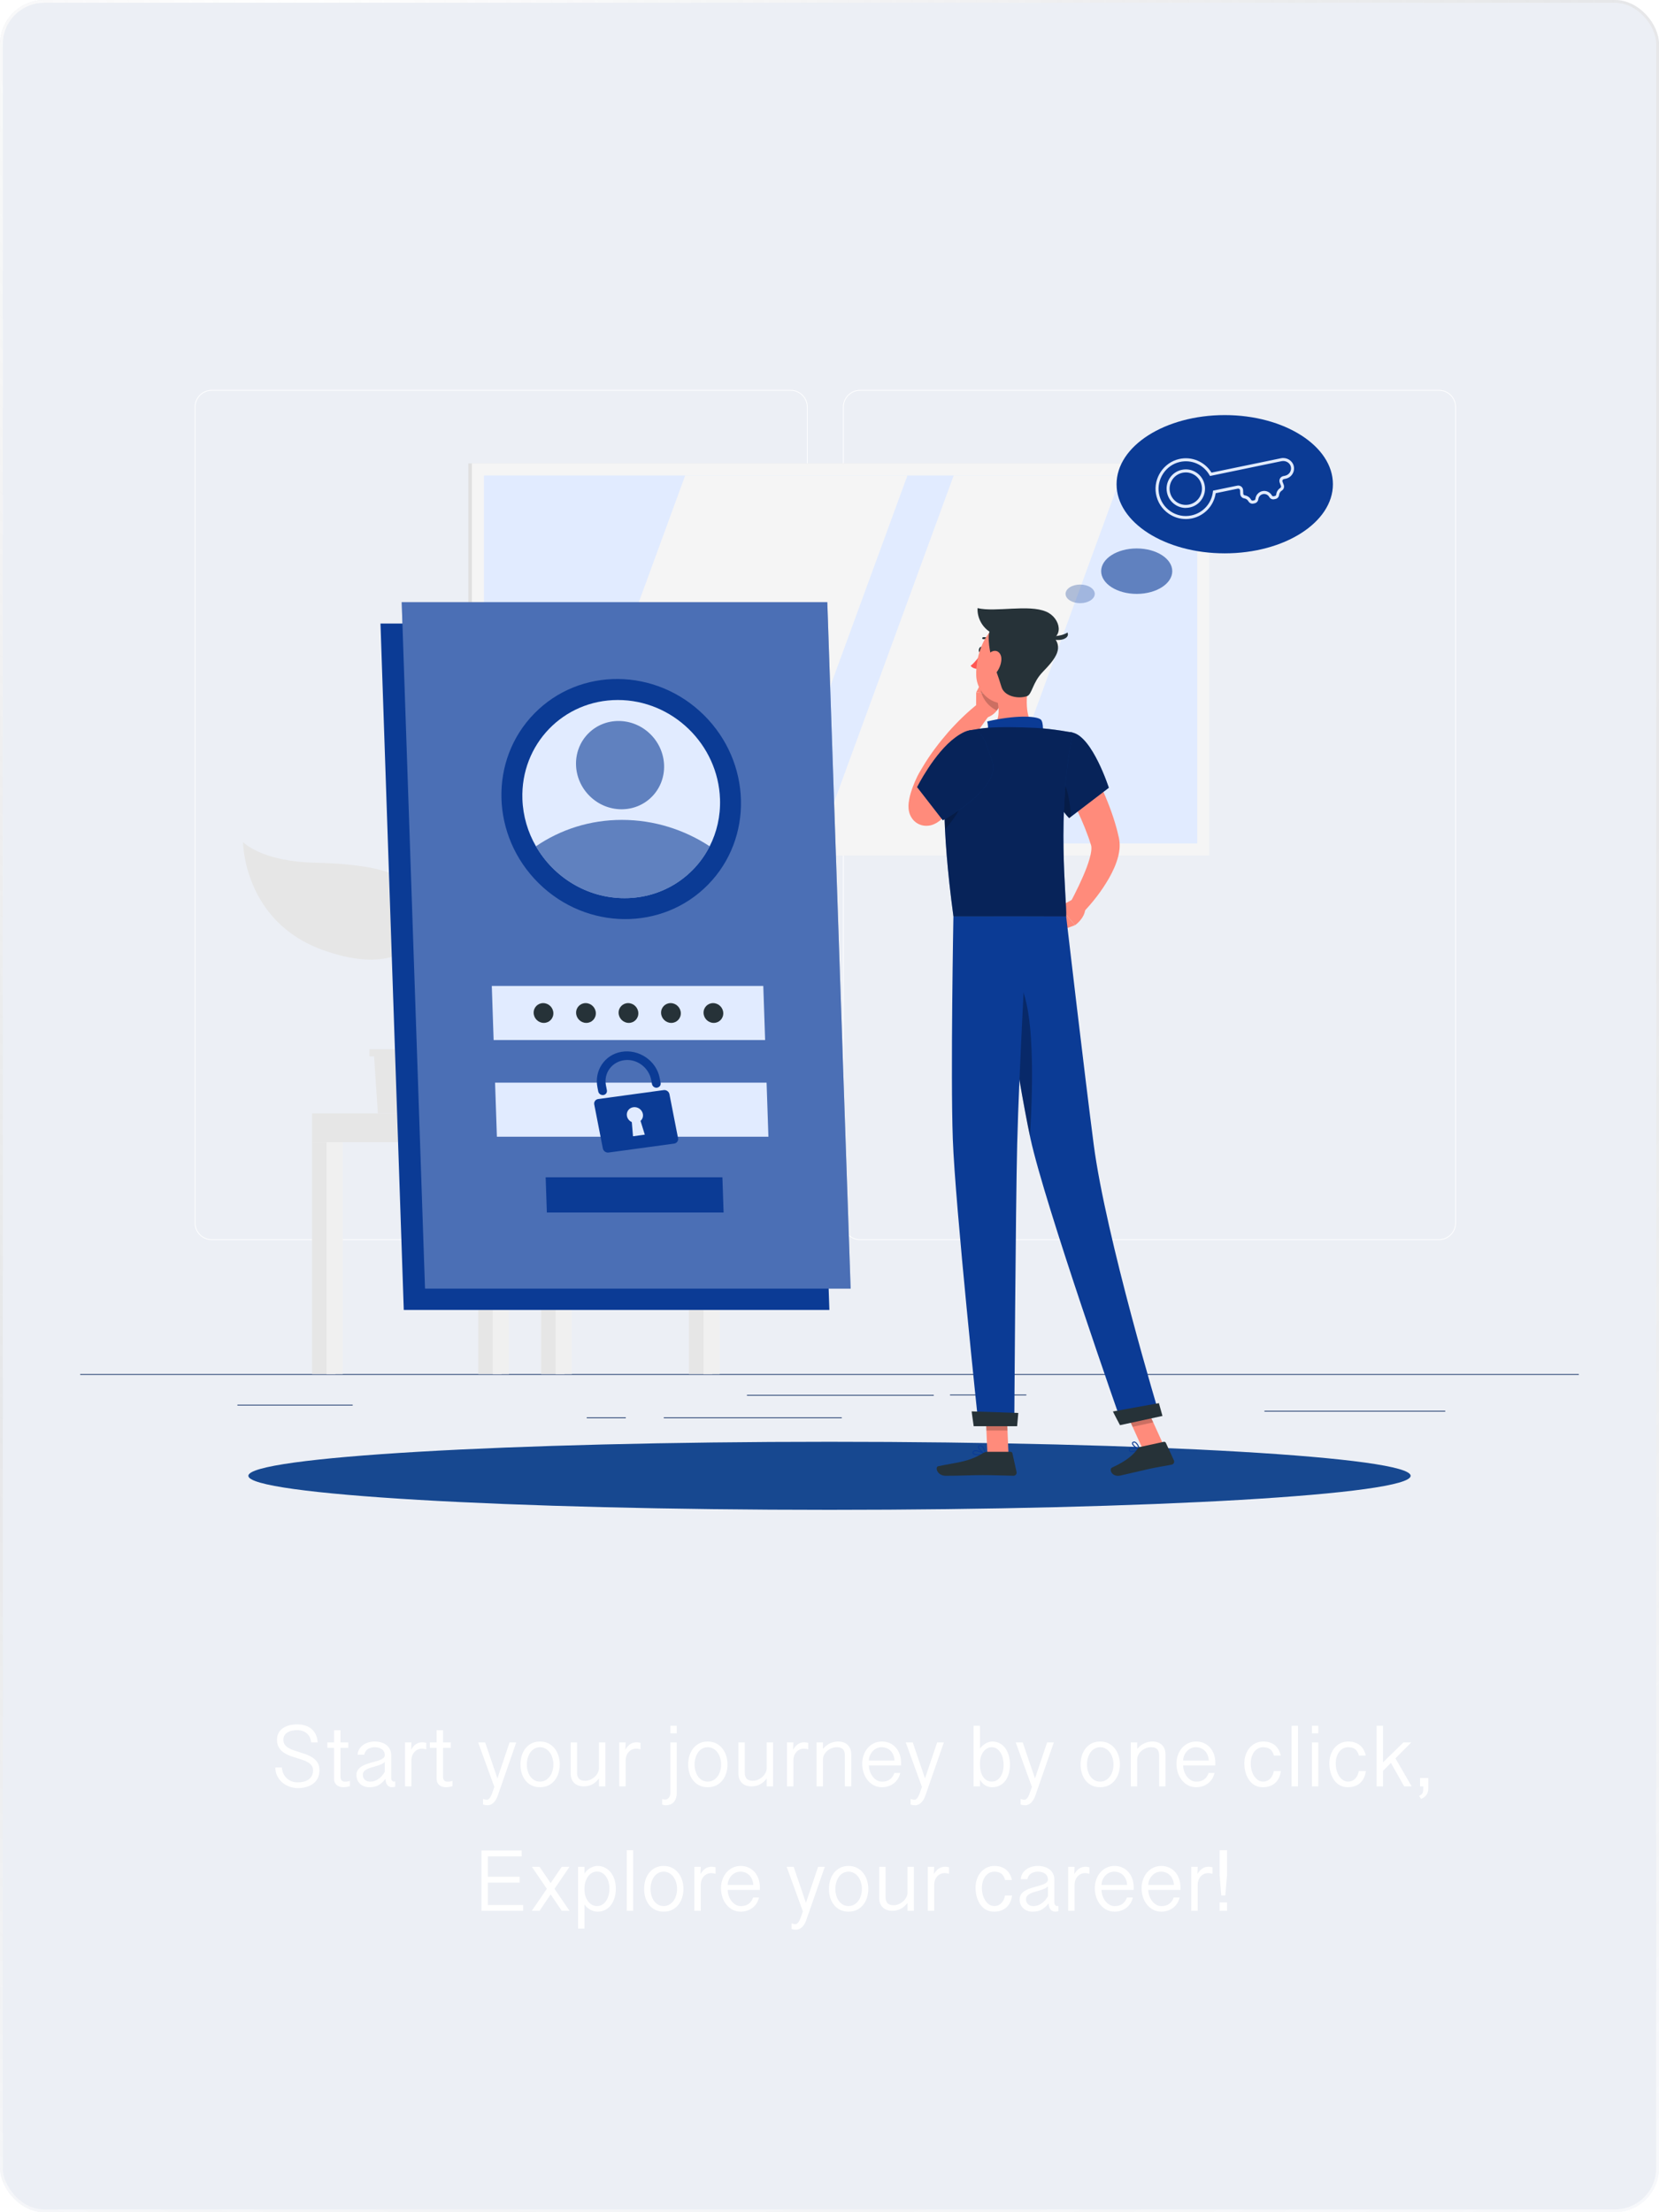 <svg width="600" height="800" viewBox="0 0 600 800" fill="none" xmlns="http://www.w3.org/2000/svg">
<g filter="url(#filter0_b_18_16)">
<rect width="600" height="800" rx="16" fill="#3F5D96" fill-opacity="0.1"/>
<rect x="0.5" y="0.5" width="599" height="799" rx="15.5" stroke="url(#paint0_radial_18_16)"/>
</g>
<g clip-path="url(#clip0_18_16)">
<path d="M571 496.914H29V497.186H571V496.914Z" fill="#0F2C61"/>
<path d="M371.187 504.316H343.588V504.588H371.187V504.316Z" fill="#0F2C61"/>
<path d="M522.697 510.196H457.299V510.468H522.697V510.196Z" fill="#0F2C61"/>
<path d="M337.712 504.447H270.146V504.719H337.712V504.447Z" fill="#0F2C61"/>
<path d="M226.331 512.577H212.195V512.849H226.331V512.577Z" fill="#0F2C61"/>
<path d="M304.434 512.577H240.066V512.849H304.434V512.577Z" fill="#0F2C61"/>
<path d="M127.547 507.99H85.867V508.262H127.547V507.99Z" fill="#0F2C61"/>
<path d="M285.918 448.437H76.598C73.183 448.437 70.408 445.655 70.408 442.231V147.206C70.408 143.783 73.183 141 76.598 141H285.918C289.333 141 292.108 143.783 292.108 147.206V442.231C292.108 445.655 289.333 448.437 285.918 448.437ZM76.598 141.272C73.335 141.272 70.679 143.935 70.679 147.206V442.231C70.679 445.503 73.335 448.166 76.598 448.166H285.918C289.181 448.166 291.837 445.503 291.837 442.231V147.206C291.837 143.935 289.181 141.272 285.918 141.272H76.598Z" fill="white"/>
<path d="M520.389 448.437H311.069C307.654 448.437 304.879 445.655 304.879 442.231V147.206C304.879 143.783 307.654 141 311.069 141H520.389C523.804 141 526.579 143.783 526.579 147.206V442.231C526.579 445.655 523.804 448.437 520.389 448.437ZM311.069 141.272C307.806 141.272 305.15 143.935 305.15 147.206V442.231C305.15 445.503 307.806 448.166 311.069 448.166H520.389C523.652 448.166 526.308 445.503 526.308 442.231V147.206C526.308 143.935 523.652 141.272 520.389 141.272H311.069Z" fill="white"/>
<path d="M241.422 402.634H169.445L165.076 352.092H237.054L241.422 402.634Z" fill="#E6E6E6"/>
<path d="M245.151 402.634H173.173L168.805 352.092H240.782L245.151 402.634Z" fill="#F0F0F0"/>
<path d="M183.016 391.786L180.609 362.95H230.939L233.346 391.786H183.016Z" fill="#E1EBFF"/>
<path d="M257.606 402.634H249.162V496.903H257.606V402.634Z" fill="#E6E6E6"/>
<path d="M260.273 402.634H254.408V496.903H260.273V402.634Z" fill="#F0F0F0"/>
<path d="M178.529 413.047H260.273V402.645H178.529V413.047Z" fill="#F0F0F0"/>
<path d="M181.411 413.047H172.967V496.914H181.411V413.047Z" fill="#E6E6E6"/>
<path d="M184.077 413.047H178.213V496.914H184.077V413.047Z" fill="#F0F0F0"/>
<path d="M121.304 413.047H112.859V496.914H121.304V413.047Z" fill="#E6E6E6"/>
<path d="M123.97 413.047H118.105V496.914H123.97V413.047Z" fill="#F0F0F0"/>
<path d="M204.165 413.047H195.721V496.914H204.165V413.047Z" fill="#E6E6E6"/>
<path d="M206.821 413.047H200.957V496.914H206.821V413.047Z" fill="#F0F0F0"/>
<path d="M178.528 402.634H112.859V413.036H178.528V402.634Z" fill="#E6E6E6"/>
<path d="M423.402 167.586H169.389V309.386H423.402V167.586Z" fill="#E0E0E0"/>
<path d="M437.353 167.586H170.668V309.386H437.353V167.586Z" fill="#F5F5F5"/>
<path d="M432.996 305.017V171.955L175.026 171.955V305.017H432.996Z" fill="#E1EBFF"/>
<path d="M279.48 305.017L328.184 171.955H247.806L199.102 305.017H279.48Z" fill="#F5F5F5"/>
<path d="M356.844 305.017L405.548 171.955H344.909L296.205 305.017H356.844Z" fill="#F5F5F5"/>
<path d="M160.144 379.396V382.026H158.464L157.087 402.634H136.664L135.288 382.026H133.607V379.396H160.144Z" fill="#E6E6E6"/>
<path d="M153.422 328.234C151.742 315.952 135.222 312.452 114.247 311.995C94.29 311.571 87.894 304.484 87.894 304.484C87.894 304.484 87.96 333.158 116.718 343.538C144.024 353.396 155.103 340.527 153.422 328.234Z" fill="#E6E6E6"/>
<path d="M143.233 356.07C143.58 351.016 151.623 341.733 170.973 345.962C184.956 349.016 190.16 341.744 190.16 341.744C190.16 341.744 188.87 362.265 167.829 368.439C147.851 374.298 142.615 364.961 143.233 356.081V356.07Z" fill="#E6E6E6"/>
<path d="M147.645 387.134C147.861 387.134 148.067 387.047 148.219 386.874C149.618 385.211 148.479 381.232 146.886 375.722C144.848 368.657 142.311 359.853 144.458 353.472C145.672 349.864 147.168 346.69 148.62 343.614C151.655 337.179 154.279 331.614 152.089 325.81C151.948 325.419 151.515 325.223 151.124 325.375C150.734 325.516 150.55 325.951 150.691 326.343C152.653 331.56 150.279 336.592 147.265 342.983C145.867 345.951 144.273 349.32 143.038 353.005C140.74 359.842 143.352 368.885 145.444 376.156C146.68 380.439 147.959 384.874 147.07 385.928C146.799 386.243 146.842 386.711 147.157 386.982C147.298 387.102 147.471 387.156 147.634 387.156L147.645 387.134Z" fill="#E6E6E6"/>
<path d="M300.001 546C416.078 546 510.178 540.491 510.178 533.696C510.178 526.9 416.078 521.392 300.001 521.392C183.924 521.392 89.824 526.9 89.824 533.696C89.824 540.491 183.924 546 300.001 546Z" fill="#174890"/>
<path d="M299.956 473.708H146.028L137.605 225.486H291.533L299.956 473.708Z" fill="#0B3B95"/>
<path d="M307.641 466.002H153.713L145.279 217.78H299.207L307.641 466.002Z" fill="#0B3B95"/>
<path opacity="0.3" d="M307.641 466.002H153.713L145.279 217.78H299.207L307.641 466.002Z" fill="#E1EBFF"/>
<path d="M256.073 319.921C272.554 303.11 271.853 275.622 254.506 258.523C237.16 241.425 209.737 241.192 193.256 258.003C176.775 274.814 177.476 302.303 194.822 319.401C212.169 336.499 239.591 336.732 256.073 319.921Z" fill="#0B3B95"/>
<path d="M260.401 288.974C260.607 295.158 259.241 300.973 256.662 306.038C251.014 317.201 239.469 324.799 225.887 324.799C212.304 324.799 200.239 317.201 193.833 306.038C190.906 300.973 189.15 295.158 188.933 288.974C188.261 269.181 203.708 253.138 223.448 253.138C243.187 253.138 259.729 269.181 260.401 288.974Z" fill="#E1EBFF"/>
<path opacity="0.6" d="M256.663 306.039C251.015 317.202 239.47 324.8 225.888 324.8C212.305 324.8 200.24 317.202 193.834 306.039C202.625 300.018 213.303 296.496 224.923 296.496C236.544 296.496 247.459 300.018 256.663 306.039Z" fill="#0B3B95"/>
<path opacity="0.6" d="M235.802 288.078C241.862 281.896 241.604 271.789 235.226 265.501C228.848 259.214 218.764 259.129 212.704 265.31C206.643 271.492 206.901 281.6 213.28 287.887C219.658 294.174 229.742 294.26 235.802 288.078Z" fill="#0B3B95"/>
<path d="M276.715 376.113H178.526L177.865 356.548H276.054L276.715 376.113Z" fill="#E1EBFF"/>
<path d="M277.908 411.079H179.708L179.047 391.515H277.246L277.908 411.079Z" fill="#E1EBFF"/>
<path d="M240.011 394.21L216.347 397.438C215.372 397.569 214.732 398.46 214.916 399.406L218.027 415.308C218.212 416.253 219.155 416.927 220.13 416.786L243.794 413.558C244.77 413.427 245.409 412.547 245.225 411.59L242.114 395.689C241.93 394.743 240.987 394.069 240.011 394.21ZM233.214 410.319L228.933 410.906L228.499 405.775C227.588 405.373 226.927 404.558 226.743 403.601C226.439 402.047 227.491 400.601 229.073 400.395C230.656 400.178 232.195 401.264 232.499 402.819C232.683 403.775 232.369 404.721 231.653 405.34L233.203 410.319H233.214Z" fill="#0B3B95"/>
<path d="M237.669 393.351C236.802 393.471 235.967 392.884 235.805 392.036L235.501 390.482C234.666 386.199 230.58 382.96 226.157 383.352C221.431 383.765 218.266 387.949 219.144 392.471L219.49 394.253C219.653 395.101 219.089 395.873 218.222 395.993C217.355 396.112 216.52 395.525 216.358 394.677L216.065 393.156C214.894 387.188 218.645 381.449 224.705 380.384C231.078 379.276 237.366 383.58 238.58 389.797L238.927 391.58C239.089 392.427 238.526 393.199 237.658 393.319L237.669 393.351Z" fill="#0B3B95"/>
<path d="M261.701 438.481H197.777L197.344 425.742H261.267L261.701 438.481Z" fill="#0B3B95"/>
<path d="M230.861 366.331C230.926 368.309 229.387 369.907 227.414 369.907C225.441 369.907 223.794 368.309 223.729 366.331C223.664 364.353 225.203 362.755 227.176 362.755C229.149 362.755 230.796 364.353 230.861 366.331Z" fill="#263238"/>
<path d="M215.49 366.331C215.555 368.309 214.016 369.907 212.043 369.907C210.07 369.907 208.422 368.309 208.357 366.331C208.292 364.353 209.832 362.755 211.805 362.755C213.777 362.755 215.425 364.353 215.49 366.331Z" fill="#263238"/>
<path d="M200.131 366.331C200.196 368.309 198.656 369.907 196.683 369.907C194.711 369.907 193.063 368.309 192.998 366.331C192.933 364.352 194.472 362.755 196.445 362.755C198.418 362.755 200.066 364.352 200.131 366.331Z" fill="#263238"/>
<path d="M246.223 366.331C246.288 368.309 244.748 369.907 242.775 369.907C240.803 369.907 239.155 368.309 239.09 366.331C239.025 364.353 240.564 362.755 242.537 362.755C244.51 362.755 246.158 364.353 246.223 366.331Z" fill="#263238"/>
<path d="M261.582 366.331C261.647 368.309 260.108 369.907 258.135 369.907C256.162 369.907 254.514 368.309 254.449 366.331C254.384 364.353 255.924 362.755 257.896 362.755C259.869 362.755 261.517 364.353 261.582 366.331Z" fill="#263238"/>
<path d="M390.958 270.703C392.4 273.018 393.603 275.247 394.839 277.562C396.075 279.855 397.191 282.203 398.286 284.583C400.443 289.344 402.373 294.257 403.814 299.507C404.009 300.148 404.15 300.833 404.313 301.507L404.551 302.518L404.671 303.018L404.812 303.844C405.126 306.05 404.844 307.854 404.476 309.441C403.695 312.604 402.448 315.137 401.104 317.55C398.362 322.321 395.164 326.387 391.468 330.234L386.904 326.767C389.159 322.484 391.381 317.995 393.018 313.68C393.809 311.539 394.481 309.354 394.676 307.561C394.774 306.681 394.709 305.92 394.59 305.637L394.156 304.311C393.982 303.768 393.82 303.224 393.603 302.67C392.042 298.279 390.058 293.877 387.89 289.54C385.755 285.214 383.392 280.812 381.072 276.692L390.969 270.703H390.958Z" fill="#FF8B7B"/>
<path d="M388.063 325.202L383.088 327.854L388.811 334.571C388.811 334.571 392.389 332.148 392.54 328.452L388.063 325.213V325.202Z" fill="#FF8B7B"/>
<path d="M376.389 331.995L382.513 336.875L388.8 334.571L383.077 327.854L376.389 331.995Z" fill="#FF8B7B"/>
<path d="M355.447 235.139C355.328 235.748 354.905 236.172 354.515 236.085C354.125 236.009 353.897 235.454 354.027 234.846C354.146 234.237 354.569 233.813 354.959 233.9C355.349 233.976 355.577 234.53 355.447 235.139Z" fill="#263238"/>
<path d="M354.959 236.183C354.959 236.183 352.878 239.389 351.035 240.769C351.902 241.987 353.799 241.9 353.799 241.9L354.959 236.193V236.183Z" fill="#FF5652"/>
<path d="M353.007 257.508L353.05 250.389L362.459 251.53C362.459 251.53 362.297 257.66 357.039 259.454L352.996 257.508H353.007Z" fill="#FF8B7B"/>
<path d="M355.717 245.247L362.341 247.16L362.46 251.519L353.051 250.377L355.717 245.247Z" fill="#FF8B7B"/>
<path opacity="0.2" d="M362.341 247.16L355.718 245.247L354.428 247.725C354.59 251.932 357.149 255.388 360.542 256.942C362.384 254.519 362.46 251.519 362.46 251.519L362.341 247.16Z" fill="black"/>
<path d="M358.331 232.237C358.417 232.237 358.504 232.204 358.58 232.139C358.732 232.009 358.732 231.77 358.602 231.628C357.247 230.161 355.599 230.422 355.534 230.433C355.339 230.465 355.209 230.65 355.241 230.846C355.274 231.041 355.469 231.172 355.653 231.139C355.707 231.139 356.997 230.944 358.081 232.117C358.157 232.194 358.244 232.237 358.342 232.237H358.331Z" fill="#263238"/>
<path d="M372.183 246.139C371.088 251.736 370.427 259.486 374.33 263.214C374.33 263.214 372.801 268.888 362.438 268.888C351.045 268.888 356.953 263.91 356.953 263.91C361.69 262.432 361.647 257.03 360.563 252.682L372.172 246.139H372.183Z" fill="#FF8B7B"/>
<path d="M376.466 266.953C377.485 265.508 377.441 260.953 376.357 260.16C374.612 258.867 367.122 258.562 357.04 260.888C358.124 265.301 355.805 267.605 355.805 267.605L376.466 266.953Z" fill="#0B3B95"/>
<path d="M410.351 524.99C409.581 525.153 408.822 525.196 408.454 524.881C408.302 524.751 408.14 524.501 408.281 524.044C408.356 523.805 408.508 523.62 408.747 523.512C409.776 523.023 412.14 523.99 412.248 524.023C412.313 524.044 412.356 524.11 412.356 524.186C412.356 524.262 412.324 524.327 412.259 524.349C411.901 524.523 411.131 524.816 410.362 524.979L410.351 524.99ZM409.115 523.773C409.039 523.794 408.963 523.816 408.898 523.838C408.757 523.903 408.671 524.012 408.627 524.142C408.53 524.468 408.649 524.566 408.692 524.609C409.104 524.957 410.622 524.642 411.695 524.207C410.969 523.946 409.787 523.62 409.115 523.773Z" fill="#0B3B95"/>
<path d="M412.205 524.381C412.205 524.381 412.151 524.381 412.118 524.381C411.251 524.131 409.408 522.816 409.387 521.947C409.387 521.795 409.441 521.501 409.853 521.36C410.124 521.262 410.384 521.284 410.655 521.425C411.674 521.947 412.314 524.066 412.346 524.153C412.368 524.218 412.346 524.284 412.303 524.338C412.281 524.36 412.248 524.382 412.216 524.392L412.205 524.381ZM410.048 521.675C410.048 521.675 409.994 521.686 409.972 521.697C409.744 521.773 409.755 521.882 409.755 521.936C409.766 522.447 410.98 523.479 411.88 523.892C411.652 523.284 411.143 522.077 410.492 521.74C410.341 521.664 410.2 521.642 410.059 521.675H410.048Z" fill="#0B3B95"/>
<path d="M354.047 526.273C353.072 526.273 352.129 526.142 351.804 525.697C351.695 525.545 351.608 525.284 351.814 524.903C351.934 524.697 352.129 524.555 352.389 524.479C353.657 524.132 356.324 525.653 356.432 525.718C356.497 525.751 356.53 525.827 356.519 525.903C356.508 525.979 356.454 526.034 356.378 526.055C355.89 526.153 354.947 526.273 354.037 526.273H354.047ZM352.833 524.795C352.703 524.795 352.584 524.805 352.487 524.838C352.324 524.882 352.205 524.968 352.129 525.088C351.999 525.316 352.053 525.425 352.096 525.49C352.454 525.979 354.384 526.001 355.793 525.795C355.088 525.436 353.722 524.795 352.833 524.795Z" fill="#0B3B95"/>
<path d="M356.357 526.066C356.357 526.066 356.303 526.066 356.281 526.055C355.36 525.642 353.538 523.99 353.679 523.12C353.712 522.914 353.853 522.664 354.351 522.61C354.72 522.577 355.056 522.675 355.349 522.925C356.313 523.718 356.519 525.783 356.53 525.87C356.53 525.936 356.509 526.001 356.454 526.033C356.422 526.055 356.389 526.066 356.346 526.066H356.357ZM354.492 522.968C354.492 522.968 354.417 522.968 354.384 522.968C354.059 523.001 354.037 523.131 354.037 523.175C353.95 523.696 355.197 524.99 356.129 525.555C356.032 524.957 355.761 523.718 355.121 523.196C354.926 523.033 354.72 522.957 354.492 522.957V522.968Z" fill="#0B3B95"/>
<path d="M364.737 525.881H357.116L356.357 508.175H363.978L364.737 525.881Z" fill="#FF8B7B"/>
<path d="M420.703 522.349L413.245 523.969L405.766 507.469L413.224 505.86L420.703 522.349Z" fill="#FF8B7B"/>
<path d="M412.531 523.218L420.899 521.403C421.203 521.337 421.517 521.49 421.647 521.772L424.552 528.098C424.856 528.75 424.455 529.522 423.75 529.663C420.813 530.25 419.36 530.381 415.674 531.185C413.409 531.674 408.292 532.924 405.17 533.609C402.114 534.272 400.964 531.272 402.189 530.718C407.664 528.207 409.94 526 411.425 523.946C411.696 523.577 412.086 523.316 412.531 523.229V523.218Z" fill="#263238"/>
<path d="M357.171 525.001H365.496C365.81 525.001 366.081 525.218 366.146 525.523L367.653 532.316C367.805 533.022 367.273 533.686 366.558 533.675C363.555 533.62 359.219 533.446 355.436 533.446C351.024 533.446 347.209 533.686 342.038 533.686C338.905 533.686 338.038 530.512 339.35 530.229C345.312 528.925 350.19 528.783 355.339 525.599C355.902 525.251 356.52 525.001 357.171 525.001Z" fill="#263238"/>
<path d="M387.988 264.942C395.131 266.584 401.028 284.877 401.028 284.877L386.676 295.844C386.676 295.844 381.408 290.866 379.066 281.714C376.606 272.127 380.681 263.258 387.988 264.942Z" fill="#0B3B95"/>
<path opacity="0.4" d="M387.988 264.942C395.131 266.584 401.028 284.877 401.028 284.877L386.676 295.844C386.676 295.844 381.408 290.866 379.066 281.714C376.606 272.127 380.681 263.258 387.988 264.942Z" fill="black"/>
<path d="M350.406 286.768C348.617 288.703 346.839 290.41 345.007 292.181C344.097 293.062 343.154 293.92 342.2 294.768L340.758 296.029L340.4 296.344C340.227 296.496 340.01 296.67 339.783 296.855C339.306 297.214 338.785 297.616 337.69 298.094C337.116 298.322 336.368 298.616 335.056 298.638C334.438 298.638 333.593 298.54 332.78 298.236C331.956 297.931 331.154 297.399 330.612 296.855C329.474 295.714 329.138 294.714 328.91 294.04C328.704 293.344 328.639 292.855 328.596 292.42C328.531 291.573 328.574 291.007 328.617 290.475C328.672 289.953 328.737 289.497 328.823 289.073C329.138 287.399 329.593 286.04 330.081 284.692C330.579 283.355 331.121 282.062 331.761 280.769C332.444 279.388 333.116 278.377 333.777 277.225C336.455 272.736 339.598 268.638 342.937 264.769C346.352 260.932 349.929 257.421 354.048 254.204L358.037 258.324C355.23 262.084 352.476 266.117 349.929 270.084C347.381 274.084 345.029 278.16 342.991 282.312C342.525 283.334 341.951 284.453 341.625 285.312C341.246 286.247 340.899 287.258 340.606 288.247C340.325 289.225 340.097 290.247 339.989 290.997C339.967 291.181 339.956 291.334 339.956 291.431C339.956 291.518 339.978 291.562 339.956 291.334C339.945 291.203 339.934 291.018 339.815 290.627C339.685 290.247 339.479 289.529 338.568 288.605C338.124 288.171 337.463 287.714 336.78 287.475C336.119 287.214 335.425 287.138 334.959 287.138C333.951 287.16 333.506 287.366 333.214 287.475C332.682 287.703 332.672 287.768 332.672 287.747L333.083 287.366L334.384 286.171L336.975 283.736C338.688 282.116 340.411 280.388 342.048 278.78L350.395 286.801L350.406 286.768Z" fill="#FF8B7B"/>
<path opacity="0.2" d="M381.863 278.398C385.743 282.246 387.012 289.268 387.315 295.365L386.686 295.854C386.686 295.854 381.418 290.865 379.066 281.724C378.925 281.148 378.795 280.583 378.697 280.018L381.873 278.409L381.863 278.398Z" fill="black"/>
<path d="M342.829 272.605C341.268 280.866 340.292 297.822 344.824 331.419H385.604C385.885 325.136 381.951 294.518 387.988 264.942C387.988 264.942 380.997 263.54 374.341 263.214C369.127 262.964 361.582 262.801 357.008 263.214C355.1 263.388 353.214 263.671 351.544 263.964C347.132 264.747 343.664 268.192 342.84 272.605H342.829Z" fill="#0B3B95"/>
<path opacity="0.4" d="M342.829 272.605C341.268 280.866 340.292 297.822 344.824 331.419H385.604C385.885 325.136 381.951 294.518 387.988 264.942C387.988 264.942 380.997 263.54 374.341 263.214C369.127 262.964 361.582 262.801 357.008 263.214C355.1 263.388 353.214 263.671 351.544 263.964C347.132 264.747 343.664 268.192 342.84 272.605H342.829Z" fill="black"/>
<path opacity="0.2" d="M349.073 284.812L341.702 283.04C341.474 287.518 341.453 293.062 341.789 299.92C345.182 296.051 349.507 290.018 349.073 284.812Z" fill="black"/>
<path opacity="0.2" d="M356.357 508.186L356.748 517.317H364.379L363.989 508.186H356.357Z" fill="black"/>
<path opacity="0.2" d="M413.224 505.86L405.766 507.48L409.625 515.98L417.083 514.36L413.224 505.86Z" fill="black"/>
<path d="M375.803 237.954C373.841 245.28 373.072 249.671 368.562 252.714C361.776 257.301 353.332 252.04 353.061 244.269C352.823 237.28 356.064 226.465 363.912 224.987C371.641 223.53 377.765 230.617 375.803 237.943V237.954Z" fill="#FF8B7B"/>
<path d="M358.698 238.237C358.34 237.258 356.649 229.683 358.232 227.715C359.814 225.748 377.863 227.161 380.53 229.791C384.952 234.161 381.885 238.063 377.039 243.084C373.397 246.867 373.256 251.128 371.413 251.758C368.194 252.856 363.196 251.823 362.188 248.378C361.191 244.932 358.687 238.237 358.687 238.237H358.698Z" fill="#263238"/>
<path d="M378.341 221.183C371.957 218.455 360 221.476 353.55 219.911C353.323 223.27 355.339 228.639 361.8 230.085C361.8 230.085 370.97 231.878 378.06 231.585C385.149 231.291 383.772 223.487 378.352 221.183H378.341Z" fill="#263238"/>
<path d="M379.338 230.031C379.338 230.031 383.284 230.476 386.08 228.737C387.273 231.629 380.725 232.422 379.338 230.031Z" fill="#263238"/>
<path d="M362.167 238.542C362.048 240.531 361.126 242.389 360.021 243.617C358.362 245.454 356.628 244.313 356.324 242.074C356.064 240.063 356.606 236.683 358.633 235.672C360.639 234.672 362.286 236.281 362.156 238.552L362.167 238.542Z" fill="#FF8B7B"/>
<path d="M359.284 331.419C359.284 331.419 367.935 389.841 372.683 411.732C377.886 435.699 405.777 515.001 405.777 515.001L419.425 512.034C419.425 512.034 399.923 447.405 395.555 413.895C392.205 388.157 385.593 331.408 385.593 331.408H359.273L359.284 331.419Z" fill="#0B3B95"/>
<path d="M402.515 510.436C402.46 510.447 405.062 515.381 405.062 515.381L420.422 512.044L419.132 507.414L402.525 510.425L402.515 510.436Z" fill="#263238"/>
<path opacity="0.3" d="M364.759 352.233C374.764 354.201 373.702 391.613 372.498 410.851C369.615 397.254 365.387 371.081 362.504 352.505C363.165 352.168 363.913 352.07 364.759 352.233Z" fill="black"/>
<path d="M344.812 331.419C344.812 331.419 343.761 388.581 344.595 411.895C345.463 436.144 353.907 515.545 353.907 515.545H366.828C366.828 515.545 367.305 437.557 367.88 413.743C368.509 387.776 371.63 331.419 371.63 331.419H344.823H344.812Z" fill="#0B3B95"/>
<path d="M351.425 510.382C351.371 510.382 352.151 515.762 352.151 515.762H367.858L368.281 510.969L351.414 510.393L351.425 510.382Z" fill="#263238"/>
<path d="M358.807 275.116C362.46 284.996 340.986 296.637 340.986 296.637L331.686 284.648C331.686 284.648 337.886 272.268 345.507 266.692C354.916 259.801 356.032 267.605 358.807 275.127V275.116Z" fill="#0B3B95"/>
<path opacity="0.4" d="M358.807 275.116C362.46 284.996 340.986 296.637 340.986 296.637L331.686 284.648C331.686 284.648 337.886 272.268 345.507 266.692C354.916 259.801 356.032 267.605 358.807 275.127V275.116Z" fill="black"/>
<path d="M442.946 200.107C464.552 200.107 482.067 188.914 482.067 175.108C482.067 161.301 464.552 150.108 442.946 150.108C421.34 150.108 403.824 161.301 403.824 175.108C403.824 188.914 421.34 200.107 442.946 200.107Z" fill="#0B3B95"/>
<path d="M428.833 187.695C426.665 187.695 424.54 187.043 422.697 185.782C420.226 184.097 418.589 181.532 418.068 178.575C417.093 172.913 420.843 167.282 426.426 166C431.022 164.956 435.694 166.924 438.155 170.913L463.271 165.717C465.309 165.293 467.369 166.511 467.878 168.434C468.149 169.456 467.987 170.51 467.434 171.402C466.881 172.293 466.014 172.902 464.984 173.119L464.323 173.26C464.128 173.304 463.965 173.423 463.867 173.597C463.77 173.771 463.759 173.978 463.824 174.162L464.269 175.315C464.572 176.097 464.29 176.978 463.596 177.402C463.065 177.738 462.697 178.315 462.621 178.934C462.534 179.706 462.025 180.293 461.32 180.445L460.8 180.554C460.095 180.695 459.391 180.358 459.011 179.684C458.556 178.901 457.656 178.499 456.767 178.684C455.878 178.869 455.206 179.597 455.098 180.499C455 181.271 454.491 181.858 453.786 182.01L453.277 182.119C452.583 182.26 451.868 181.923 451.488 181.249C451.174 180.706 450.61 180.314 449.981 180.228C449.179 180.108 448.572 179.412 448.54 178.575L448.485 177.336C448.485 177.141 448.388 176.956 448.225 176.836C448.074 176.717 447.878 176.662 447.672 176.706L439.673 178.358C438.99 182.901 435.575 186.543 431.055 187.477C430.307 187.63 429.559 187.706 428.811 187.706L428.833 187.695ZM426.665 167.065C421.635 168.206 418.264 173.293 419.142 178.391C419.597 181.054 421.082 183.369 423.304 184.89C425.526 186.412 428.215 186.956 430.849 186.401C435.044 185.532 438.177 182.086 438.664 177.825L438.708 177.434L447.477 175.619C447.987 175.51 448.507 175.641 448.919 175.956C449.331 176.271 449.569 176.749 449.591 177.271L449.645 178.51C449.656 178.825 449.884 179.086 450.166 179.13C451.13 179.271 451.965 179.836 452.453 180.684C452.572 180.891 452.8 181.086 453.092 181.032L453.602 180.923C453.884 180.869 454.025 180.586 454.046 180.347C454.209 178.978 455.228 177.88 456.572 177.597C457.916 177.315 459.282 177.934 459.965 179.119C460.084 179.325 460.312 179.532 460.605 179.467L461.125 179.358C461.407 179.304 461.548 179.021 461.569 178.793C461.678 177.825 462.22 176.978 463.044 176.456C463.282 176.304 463.38 175.967 463.271 175.684L462.827 174.532C462.642 174.054 462.675 173.51 462.924 173.054C463.174 172.597 463.607 172.282 464.106 172.173L464.767 172.032C465.504 171.88 466.122 171.445 466.512 170.815C466.903 170.173 467.022 169.423 466.827 168.695C466.469 167.326 464.973 166.467 463.488 166.771L437.613 172.13L437.418 171.793C435.25 168 430.936 166.087 426.665 167.065ZM428.843 183.684C427.499 183.684 426.188 183.293 425.039 182.532C423.488 181.51 422.426 179.945 422.058 178.119C421.678 176.293 422.036 174.434 423.055 172.88C424.074 171.326 425.635 170.271 427.456 169.891C429.277 169.51 431.131 169.869 432.681 170.891C434.231 171.913 435.282 173.478 435.662 175.304C436.041 177.13 435.683 178.978 434.664 180.532C433.646 182.086 432.085 183.151 430.263 183.521C429.797 183.619 429.32 183.662 428.843 183.662V183.684ZM428.876 170.847C428.475 170.847 428.074 170.891 427.673 170.967C426.144 171.282 424.822 172.184 423.965 173.489C423.109 174.804 422.805 176.369 423.12 177.902C423.434 179.434 424.334 180.76 425.635 181.619C426.946 182.477 428.507 182.782 430.036 182.467C431.575 182.151 432.887 181.249 433.743 179.945C434.599 178.63 434.903 177.065 434.589 175.532C434.274 173.989 433.375 172.673 432.074 171.804C431.109 171.163 430.003 170.836 428.876 170.836V170.847Z" fill="#E1EBFF"/>
<path opacity="0.6" d="M411.108 214.769C418.208 214.769 423.964 211.09 423.964 206.552C423.964 202.014 418.208 198.335 411.108 198.335C404.008 198.335 398.252 202.014 398.252 206.552C398.252 211.09 404.008 214.769 411.108 214.769Z" fill="#0B3B95"/>
<path opacity="0.3" d="M390.654 218.129C393.57 218.129 395.933 216.62 395.933 214.759C395.933 212.898 393.57 211.39 390.654 211.39C387.739 211.39 385.375 212.898 385.375 214.759C385.375 216.62 387.739 218.129 390.654 218.129Z" fill="#0B3B95"/>
</g>
<path d="M101.943 639.188C101.995 639.969 102.172 640.688 102.474 641.344C102.776 641.99 103.177 642.552 103.677 643.031C104.177 643.51 104.765 643.885 105.443 644.156C106.13 644.417 106.88 644.547 107.693 644.547C108.422 644.547 109.12 644.469 109.786 644.312C110.453 644.146 111.041 643.891 111.552 643.547C112.062 643.193 112.469 642.74 112.771 642.188C113.073 641.625 113.224 640.948 113.224 640.156C113.224 639.51 113.057 638.964 112.724 638.516C112.401 638.057 111.969 637.667 111.427 637.344C110.896 637.01 110.286 636.724 109.599 636.484C108.922 636.245 108.234 636.021 107.536 635.812C106.953 635.646 106.364 635.464 105.771 635.266C105.187 635.068 104.62 634.844 104.068 634.594C103.526 634.344 103.015 634.057 102.536 633.734C102.068 633.411 101.656 633.031 101.302 632.594C100.958 632.156 100.682 631.661 100.474 631.109C100.276 630.547 100.177 629.901 100.177 629.172C100.177 628.266 100.354 627.469 100.708 626.781C101.062 626.083 101.557 625.5 102.193 625.031C102.838 624.562 103.604 624.208 104.489 623.969C105.385 623.719 106.364 623.594 107.427 623.594C108.375 623.594 109.213 623.688 109.943 623.875C110.672 624.062 111.307 624.318 111.849 624.641C112.39 624.964 112.849 625.344 113.224 625.781C113.599 626.208 113.906 626.661 114.146 627.141C114.385 627.62 114.562 628.115 114.677 628.625C114.791 629.135 114.864 629.625 114.896 630.094H112.521C112.458 629.365 112.281 628.724 111.989 628.172C111.708 627.62 111.338 627.156 110.88 626.781C110.432 626.406 109.911 626.125 109.318 625.938C108.724 625.75 108.094 625.656 107.427 625.656C106.812 625.656 106.208 625.719 105.614 625.844C105.031 625.969 104.505 626.172 104.036 626.453C103.578 626.724 103.203 627.083 102.911 627.531C102.63 627.979 102.489 628.526 102.489 629.172C102.489 629.839 102.651 630.406 102.974 630.875C103.297 631.333 103.729 631.729 104.271 632.062C104.812 632.396 105.427 632.682 106.114 632.922C106.812 633.161 107.531 633.396 108.271 633.625C108.854 633.802 109.437 633.99 110.021 634.188C110.614 634.385 111.182 634.609 111.724 634.859C112.265 635.109 112.765 635.396 113.224 635.719C113.693 636.031 114.099 636.401 114.443 636.828C114.786 637.245 115.052 637.729 115.239 638.281C115.437 638.823 115.536 639.448 115.536 640.156C115.536 641.219 115.338 642.156 114.943 642.969C114.557 643.771 114.015 644.443 113.318 644.984C112.62 645.526 111.791 645.932 110.833 646.203C109.875 646.484 108.828 646.625 107.693 646.625C106.672 646.625 105.677 646.448 104.708 646.094C103.739 645.75 102.875 645.26 102.114 644.625C101.364 643.979 100.755 643.198 100.286 642.281C99.828 641.365 99.583 640.333 99.552 639.188H101.943ZM123.138 625.688V630.094H125.95V632.062H123.138V642.484C123.138 642.828 123.179 643.12 123.263 643.359C123.356 643.589 123.476 643.776 123.622 643.922C123.778 644.057 123.96 644.156 124.169 644.219C124.377 644.271 124.601 644.297 124.841 644.297C125.132 644.297 125.434 644.271 125.747 644.219C126.059 644.156 126.33 644.099 126.559 644.047V645.938C126.289 646.021 125.934 646.104 125.497 646.188C125.07 646.271 124.627 646.312 124.169 646.312C123.773 646.312 123.372 646.255 122.966 646.141C122.57 646.036 122.21 645.865 121.888 645.625C121.575 645.385 121.32 645.078 121.122 644.703C120.924 644.318 120.825 643.849 120.825 643.297V632.062H118.388V630.094H120.825V625.688H123.138ZM142.926 646.125C142.78 646.177 142.588 646.219 142.348 646.25C142.119 646.292 141.926 646.312 141.77 646.312C141.124 646.312 140.577 646.068 140.129 645.578C139.692 645.078 139.447 644.318 139.395 643.297C138.895 643.943 138.4 644.464 137.911 644.859C137.431 645.255 136.952 645.562 136.473 645.781C135.994 645.99 135.51 646.13 135.02 646.203C134.541 646.276 134.051 646.312 133.551 646.312C132.905 646.312 132.301 646.208 131.739 646C131.176 645.792 130.681 645.495 130.254 645.109C129.838 644.724 129.51 644.26 129.27 643.719C129.03 643.177 128.911 642.573 128.911 641.906C128.911 641.24 129.056 640.672 129.348 640.203C129.64 639.724 130.025 639.312 130.504 638.969C130.994 638.625 131.541 638.339 132.145 638.109C132.76 637.87 133.385 637.661 134.02 637.484C134.666 637.297 135.296 637.12 135.911 636.953C136.525 636.786 137.072 636.604 137.551 636.406C138.041 636.198 138.431 635.964 138.723 635.703C139.015 635.432 139.161 635.099 139.161 634.703C139.161 634.245 139.072 633.839 138.895 633.484C138.718 633.13 138.468 632.833 138.145 632.594C137.822 632.344 137.431 632.156 136.973 632.031C136.515 631.906 136.01 631.844 135.458 631.844C134.989 631.844 134.546 631.906 134.129 632.031C133.713 632.146 133.338 632.318 133.004 632.547C132.671 632.776 132.395 633.057 132.176 633.391C131.958 633.724 131.817 634.109 131.754 634.547H129.333C129.385 633.776 129.593 633.094 129.958 632.5C130.322 631.906 130.786 631.411 131.348 631.016C131.911 630.609 132.546 630.302 133.254 630.094C133.973 629.885 134.708 629.781 135.458 629.781C136.27 629.781 137.036 629.88 137.754 630.078C138.484 630.276 139.124 630.578 139.676 630.984C140.228 631.391 140.666 631.906 140.989 632.531C141.312 633.146 141.473 633.87 141.473 634.703V642.938C141.473 643.344 141.572 643.672 141.77 643.922C141.978 644.161 142.234 644.281 142.536 644.281C142.671 644.281 142.801 644.26 142.926 644.219V646.125ZM139.161 637.156C138.838 637.5 138.416 637.786 137.895 638.016C137.385 638.234 136.833 638.432 136.239 638.609C135.655 638.786 135.067 638.958 134.473 639.125C133.879 639.292 133.338 639.49 132.848 639.719C132.369 639.948 131.978 640.229 131.676 640.562C131.374 640.885 131.223 641.297 131.223 641.797C131.223 642.245 131.301 642.625 131.458 642.938C131.614 643.25 131.817 643.51 132.067 643.719C132.317 643.917 132.603 644.062 132.926 644.156C133.249 644.25 133.577 644.297 133.911 644.297C134.869 644.297 135.806 644.005 136.723 643.422C137.65 642.839 138.463 641.943 139.161 640.734V637.156ZM146.481 630.094H148.793L148.699 632.734C149.189 631.87 149.762 631.208 150.418 630.75C151.085 630.292 151.861 630.062 152.746 630.062C152.819 630.062 152.918 630.068 153.043 630.078C153.179 630.089 153.314 630.104 153.449 630.125C153.595 630.135 153.731 630.156 153.856 630.188C153.991 630.208 154.095 630.234 154.168 630.266V632.625C153.929 632.542 153.658 632.479 153.356 632.438C153.054 632.385 152.83 632.359 152.684 632.359C152.069 632.359 151.522 632.474 151.043 632.703C150.564 632.932 150.158 633.245 149.824 633.641C149.491 634.026 149.236 634.474 149.059 634.984C148.882 635.484 148.793 636.01 148.793 636.562V646H146.481V630.094ZM160.223 625.688V630.094H163.035V632.062H160.223V642.484C160.223 642.828 160.264 643.12 160.348 643.359C160.441 643.589 160.561 643.776 160.707 643.922C160.863 644.057 161.045 644.156 161.254 644.219C161.462 644.271 161.686 644.297 161.926 644.297C162.217 644.297 162.519 644.271 162.832 644.219C163.144 644.156 163.415 644.099 163.644 644.047V645.938C163.374 646.021 163.019 646.104 162.582 646.188C162.155 646.271 161.712 646.312 161.254 646.312C160.858 646.312 160.457 646.255 160.051 646.141C159.655 646.036 159.295 645.865 158.973 645.625C158.66 645.385 158.405 645.078 158.207 644.703C158.009 644.318 157.91 643.849 157.91 643.297V632.062H155.473V630.094H157.91V625.688H160.223ZM179.894 643.125L184.3 630.094H186.722L179.988 649.453C179.769 650.068 179.514 650.589 179.222 651.016C178.941 651.453 178.639 651.802 178.316 652.062C178.003 652.333 177.68 652.526 177.347 652.641C177.014 652.766 176.691 652.828 176.378 652.828C176.097 652.828 175.821 652.807 175.55 652.766C175.279 652.734 174.993 652.661 174.691 652.547V650.531C174.836 650.594 175.04 650.661 175.3 650.734C175.56 650.807 175.816 650.844 176.066 650.844C176.336 650.844 176.581 650.745 176.8 650.547C177.029 650.359 177.248 650.073 177.456 649.688C177.665 649.302 177.873 648.818 178.081 648.234C178.3 647.651 178.534 646.969 178.784 646.188L172.925 630.094H175.456L179.894 643.125ZM188.229 638.094C188.229 636.969 188.38 635.906 188.682 634.906C188.995 633.896 189.448 633.016 190.042 632.266C190.646 631.505 191.386 630.901 192.261 630.453C193.146 630.005 194.156 629.781 195.292 629.781C196.438 629.781 197.453 630.005 198.339 630.453C199.224 630.901 199.969 631.505 200.573 632.266C201.188 633.016 201.651 633.896 201.964 634.906C202.287 635.906 202.448 636.969 202.448 638.094C202.448 639.208 202.287 640.266 201.964 641.266C201.651 642.255 201.188 643.125 200.573 643.875C199.969 644.625 199.224 645.219 198.339 645.656C197.453 646.094 196.438 646.312 195.292 646.312C194.156 646.312 193.146 646.094 192.261 645.656C191.386 645.219 190.646 644.625 190.042 643.875C189.448 643.125 188.995 642.255 188.682 641.266C188.38 640.266 188.229 639.208 188.229 638.094ZM190.542 638.094C190.542 638.927 190.651 639.719 190.87 640.469C191.089 641.208 191.401 641.865 191.807 642.438C192.214 643 192.709 643.448 193.292 643.781C193.886 644.115 194.552 644.281 195.292 644.281C196.031 644.281 196.698 644.115 197.292 643.781C197.896 643.448 198.406 643 198.823 642.438C199.25 641.865 199.573 641.208 199.792 640.469C200.021 639.719 200.136 638.927 200.136 638.094C200.136 637.26 200.021 636.469 199.792 635.719C199.573 634.958 199.25 634.292 198.823 633.719C198.406 633.146 197.896 632.693 197.292 632.359C196.698 632.016 196.031 631.844 195.292 631.844C194.552 631.844 193.886 632.016 193.292 632.359C192.709 632.693 192.214 633.146 191.807 633.719C191.401 634.292 191.089 634.958 190.87 635.719C190.651 636.469 190.542 637.26 190.542 638.094ZM218.94 646H216.628V643.156C216.221 643.688 215.794 644.135 215.346 644.5C214.909 644.865 214.456 645.161 213.987 645.391C213.518 645.609 213.039 645.766 212.549 645.859C212.07 645.953 211.581 646 211.081 646C210.351 646 209.695 645.891 209.112 645.672C208.539 645.453 208.049 645.141 207.643 644.734C207.237 644.328 206.924 643.839 206.706 643.266C206.497 642.682 206.393 642.031 206.393 641.312V630.094H208.706V641.016C208.706 641.557 208.768 642.016 208.893 642.391C209.029 642.766 209.216 643.073 209.456 643.312C209.706 643.542 210.008 643.708 210.362 643.812C210.716 643.917 211.117 643.969 211.565 643.969C212.263 643.969 212.919 643.833 213.534 643.562C214.148 643.281 214.685 642.927 215.143 642.5C215.601 642.062 215.961 641.578 216.221 641.047C216.492 640.516 216.628 639.995 216.628 639.484V630.094H218.94V646ZM223.963 630.094H226.276L226.182 632.734C226.671 631.87 227.244 631.208 227.901 630.75C228.567 630.292 229.343 630.062 230.229 630.062C230.302 630.062 230.401 630.068 230.526 630.078C230.661 630.089 230.796 630.104 230.932 630.125C231.078 630.135 231.213 630.156 231.338 630.188C231.474 630.208 231.578 630.234 231.651 630.266V632.625C231.411 632.542 231.14 632.479 230.838 632.438C230.536 632.385 230.312 632.359 230.166 632.359C229.552 632.359 229.005 632.474 228.526 632.703C228.046 632.932 227.64 633.245 227.307 633.641C226.974 634.026 226.718 634.474 226.541 634.984C226.364 635.484 226.276 636.01 226.276 636.562V646H223.963V630.094ZM244.759 624.094V626.797H242.447V624.094H244.759ZM244.759 630.094V648.328C244.759 649.151 244.65 649.844 244.431 650.406C244.223 650.979 243.936 651.443 243.572 651.797C243.218 652.161 242.806 652.422 242.338 652.578C241.869 652.745 241.379 652.828 240.869 652.828C240.66 652.828 240.426 652.807 240.166 652.766C239.905 652.734 239.671 652.661 239.463 652.547V650.531C239.692 650.646 239.89 650.714 240.056 650.734C240.233 650.766 240.369 650.781 240.463 650.781C241.056 650.781 241.535 650.557 241.9 650.109C242.265 649.672 242.447 649.052 242.447 648.25V630.094H244.759ZM248.892 638.094C248.892 636.969 249.043 635.906 249.345 634.906C249.658 633.896 250.111 633.016 250.704 632.266C251.309 631.505 252.048 630.901 252.923 630.453C253.809 630.005 254.819 629.781 255.954 629.781C257.1 629.781 258.116 630.005 259.001 630.453C259.887 630.901 260.631 631.505 261.236 632.266C261.85 633.016 262.314 633.896 262.626 634.906C262.949 635.906 263.111 636.969 263.111 638.094C263.111 639.208 262.949 640.266 262.626 641.266C262.314 642.255 261.85 643.125 261.236 643.875C260.631 644.625 259.887 645.219 259.001 645.656C258.116 646.094 257.1 646.312 255.954 646.312C254.819 646.312 253.809 646.094 252.923 645.656C252.048 645.219 251.309 644.625 250.704 643.875C250.111 643.125 249.658 642.255 249.345 641.266C249.043 640.266 248.892 639.208 248.892 638.094ZM251.204 638.094C251.204 638.927 251.314 639.719 251.533 640.469C251.751 641.208 252.064 641.865 252.47 642.438C252.876 643 253.371 643.448 253.954 643.781C254.548 644.115 255.215 644.281 255.954 644.281C256.694 644.281 257.361 644.115 257.954 643.781C258.559 643.448 259.069 643 259.486 642.438C259.913 641.865 260.236 641.208 260.454 640.469C260.684 639.719 260.798 638.927 260.798 638.094C260.798 637.26 260.684 636.469 260.454 635.719C260.236 634.958 259.913 634.292 259.486 633.719C259.069 633.146 258.559 632.693 257.954 632.359C257.361 632.016 256.694 631.844 255.954 631.844C255.215 631.844 254.548 632.016 253.954 632.359C253.371 632.693 252.876 633.146 252.47 633.719C252.064 634.292 251.751 634.958 251.533 635.719C251.314 636.469 251.204 637.26 251.204 638.094ZM279.603 646H277.29V643.156C276.884 643.688 276.457 644.135 276.009 644.5C275.571 644.865 275.118 645.161 274.649 645.391C274.181 645.609 273.701 645.766 273.212 645.859C272.733 645.953 272.243 646 271.743 646C271.014 646 270.358 645.891 269.774 645.672C269.201 645.453 268.712 645.141 268.306 644.734C267.899 644.328 267.587 643.839 267.368 643.266C267.16 642.682 267.056 642.031 267.056 641.312V630.094H269.368V641.016C269.368 641.557 269.431 642.016 269.556 642.391C269.691 642.766 269.879 643.073 270.118 643.312C270.368 643.542 270.67 643.708 271.024 643.812C271.379 643.917 271.78 643.969 272.228 643.969C272.925 643.969 273.582 643.833 274.196 643.562C274.811 643.281 275.347 642.927 275.806 642.5C276.264 642.062 276.623 641.578 276.884 641.047C277.155 640.516 277.29 639.995 277.29 639.484V630.094H279.603V646ZM284.626 630.094H286.938L286.844 632.734C287.334 631.87 287.907 631.208 288.563 630.75C289.23 630.292 290.006 630.062 290.891 630.062C290.964 630.062 291.063 630.068 291.188 630.078C291.324 630.089 291.459 630.104 291.594 630.125C291.74 630.135 291.876 630.156 292.001 630.188C292.136 630.208 292.24 630.234 292.313 630.266V632.625C292.074 632.542 291.803 632.479 291.501 632.438C291.199 632.385 290.975 632.359 290.829 632.359C290.214 632.359 289.667 632.474 289.188 632.703C288.709 632.932 288.303 633.245 287.969 633.641C287.636 634.026 287.381 634.474 287.204 634.984C287.027 635.484 286.938 636.01 286.938 636.562V646H284.626V630.094ZM295.321 630.094H297.633V632.438C298.446 631.5 299.321 630.823 300.258 630.406C301.196 629.99 302.159 629.781 303.149 629.781C303.888 629.781 304.55 629.891 305.133 630.109C305.716 630.328 306.211 630.641 306.618 631.047C307.024 631.453 307.331 631.948 307.539 632.531C307.758 633.104 307.868 633.75 307.868 634.469V646H305.555V634.766C305.555 634.224 305.487 633.771 305.352 633.406C305.227 633.031 305.039 632.729 304.789 632.5C304.55 632.271 304.253 632.104 303.899 632C303.545 631.896 303.149 631.844 302.711 631.844C302.003 631.844 301.341 631.969 300.727 632.219C300.112 632.469 299.576 632.802 299.118 633.219C298.659 633.625 298.295 634.099 298.024 634.641C297.763 635.172 297.633 635.724 297.633 636.297V646H295.321V630.094ZM314.25 638.438C314.26 639.167 314.385 639.885 314.625 640.594C314.875 641.292 315.208 641.917 315.625 642.469C316.052 643.01 316.552 643.453 317.125 643.797C317.698 644.13 318.318 644.297 318.984 644.297C321.234 644.297 322.729 643.25 323.469 641.156H325.578C325.401 641.969 325.104 642.698 324.688 643.344C324.271 643.979 323.766 644.521 323.172 644.969C322.578 645.406 321.922 645.74 321.203 645.969C320.484 646.198 319.745 646.312 318.984 646.312C317.891 646.312 316.901 646.078 316.016 645.609C315.141 645.141 314.391 644.516 313.766 643.734C313.141 642.953 312.661 642.052 312.328 641.031C311.995 640 311.828 638.922 311.828 637.797C311.828 636.745 311.995 635.734 312.328 634.766C312.661 633.797 313.135 632.943 313.75 632.203C314.375 631.464 315.125 630.875 316 630.438C316.885 630 317.875 629.781 318.969 629.781C320.031 629.781 320.984 629.979 321.828 630.375C322.682 630.771 323.411 631.318 324.016 632.016C324.62 632.714 325.083 633.531 325.406 634.469C325.729 635.406 325.891 636.422 325.891 637.516V638.438H314.25ZM323.5 636.656C323.479 635.99 323.354 635.365 323.125 634.781C322.906 634.198 322.594 633.688 322.188 633.25C321.792 632.812 321.307 632.469 320.734 632.219C320.161 631.969 319.521 631.844 318.812 631.844C318.167 631.844 317.568 631.979 317.016 632.25C316.464 632.521 315.984 632.88 315.578 633.328C315.172 633.776 314.849 634.292 314.609 634.875C314.38 635.448 314.26 636.042 314.25 636.656H323.5ZM334.539 643.125L338.945 630.094H341.367L334.633 649.453C334.414 650.068 334.159 650.589 333.867 651.016C333.586 651.453 333.284 651.802 332.961 652.062C332.648 652.333 332.325 652.526 331.992 652.641C331.659 652.766 331.336 652.828 331.023 652.828C330.742 652.828 330.466 652.807 330.195 652.766C329.924 652.734 329.638 652.661 329.336 652.547V650.531C329.481 650.594 329.685 650.661 329.945 650.734C330.205 650.807 330.461 650.844 330.711 650.844C330.981 650.844 331.226 650.745 331.445 650.547C331.674 650.359 331.893 650.073 332.101 649.688C332.31 649.302 332.518 648.818 332.726 648.234C332.945 647.651 333.179 646.969 333.429 646.188L327.57 630.094H330.101L334.539 643.125ZM352.101 624.094H354.413V632.344C354.684 631.969 354.991 631.625 355.335 631.312C355.689 631 356.059 630.729 356.444 630.5C356.84 630.271 357.241 630.094 357.648 629.969C358.054 629.844 358.444 629.781 358.819 629.781C359.892 629.781 360.83 630.01 361.632 630.469C362.444 630.917 363.116 631.526 363.648 632.297C364.189 633.068 364.595 633.964 364.866 634.984C365.137 635.995 365.273 637.062 365.273 638.188C365.273 639.312 365.132 640.37 364.851 641.359C364.58 642.349 364.168 643.214 363.616 643.953C363.075 644.682 362.398 645.26 361.585 645.688C360.773 646.104 359.83 646.312 358.757 646.312C357.934 646.312 357.132 646.089 356.351 645.641C355.58 645.182 354.934 644.505 354.413 643.609V646H352.101V624.094ZM354.413 638.188C354.413 639.031 354.507 639.823 354.694 640.562C354.882 641.292 355.158 641.932 355.523 642.484C355.887 643.036 356.33 643.474 356.851 643.797C357.382 644.109 357.986 644.266 358.663 644.266C359.351 644.266 359.96 644.109 360.491 643.797C361.023 643.474 361.47 643.042 361.835 642.5C362.21 641.948 362.491 641.307 362.679 640.578C362.866 639.839 362.96 639.047 362.96 638.203C362.96 637.359 362.866 636.557 362.679 635.797C362.491 635.026 362.21 634.349 361.835 633.766C361.47 633.182 361.023 632.719 360.491 632.375C359.96 632.021 359.351 631.844 358.663 631.844C358.007 631.844 357.413 632.01 356.882 632.344C356.361 632.667 355.913 633.104 355.538 633.656C355.174 634.198 354.892 634.818 354.694 635.516C354.507 636.214 354.413 636.938 354.413 637.688V638.188ZM374.311 643.125L378.717 630.094H381.139L374.405 649.453C374.186 650.068 373.931 650.589 373.639 651.016C373.358 651.453 373.056 651.802 372.733 652.062C372.421 652.333 372.098 652.526 371.764 652.641C371.431 652.766 371.108 652.828 370.796 652.828C370.514 652.828 370.238 652.807 369.967 652.766C369.697 652.734 369.41 652.661 369.108 652.547V650.531C369.254 650.594 369.457 650.661 369.717 650.734C369.978 650.807 370.233 650.844 370.483 650.844C370.754 650.844 370.999 650.745 371.217 650.547C371.447 650.359 371.665 650.073 371.874 649.688C372.082 649.302 372.29 648.818 372.499 648.234C372.717 647.651 372.952 646.969 373.202 646.188L367.342 630.094H369.874L374.311 643.125ZM390.811 638.094C390.811 636.969 390.962 635.906 391.264 634.906C391.576 633.896 392.029 633.016 392.623 632.266C393.227 631.505 393.967 630.901 394.842 630.453C395.727 630.005 396.738 629.781 397.873 629.781C399.019 629.781 400.035 630.005 400.92 630.453C401.805 630.901 402.55 631.505 403.154 632.266C403.769 633.016 404.233 633.896 404.545 634.906C404.868 635.906 405.029 636.969 405.029 638.094C405.029 639.208 404.868 640.266 404.545 641.266C404.233 642.255 403.769 643.125 403.154 643.875C402.55 644.625 401.805 645.219 400.92 645.656C400.035 646.094 399.019 646.312 397.873 646.312C396.738 646.312 395.727 646.094 394.842 645.656C393.967 645.219 393.227 644.625 392.623 643.875C392.029 643.125 391.576 642.255 391.264 641.266C390.962 640.266 390.811 639.208 390.811 638.094ZM393.123 638.094C393.123 638.927 393.233 639.719 393.451 640.469C393.67 641.208 393.983 641.865 394.389 642.438C394.795 643 395.29 643.448 395.873 643.781C396.467 644.115 397.134 644.281 397.873 644.281C398.613 644.281 399.279 644.115 399.873 643.781C400.477 643.448 400.988 643 401.404 642.438C401.831 641.865 402.154 641.208 402.373 640.469C402.602 639.719 402.717 638.927 402.717 638.094C402.717 637.26 402.602 636.469 402.373 635.719C402.154 634.958 401.831 634.292 401.404 633.719C400.988 633.146 400.477 632.693 399.873 632.359C399.279 632.016 398.613 631.844 397.873 631.844C397.134 631.844 396.467 632.016 395.873 632.359C395.29 632.693 394.795 633.146 394.389 633.719C393.983 634.292 393.67 634.958 393.451 635.719C393.233 636.469 393.123 637.26 393.123 638.094ZM408.974 630.094H411.287V632.438C412.099 631.5 412.974 630.823 413.912 630.406C414.849 629.99 415.813 629.781 416.802 629.781C417.542 629.781 418.204 629.891 418.787 630.109C419.37 630.328 419.865 630.641 420.271 631.047C420.677 631.453 420.985 631.948 421.193 632.531C421.412 633.104 421.521 633.75 421.521 634.469V646H419.209V634.766C419.209 634.224 419.141 633.771 419.006 633.406C418.881 633.031 418.693 632.729 418.443 632.5C418.204 632.271 417.907 632.104 417.552 632C417.198 631.896 416.802 631.844 416.365 631.844C415.657 631.844 414.995 631.969 414.381 632.219C413.766 632.469 413.23 632.802 412.771 633.219C412.313 633.625 411.948 634.099 411.677 634.641C411.417 635.172 411.287 635.724 411.287 636.297V646H408.974V630.094ZM427.904 638.438C427.914 639.167 428.039 639.885 428.279 640.594C428.529 641.292 428.862 641.917 429.279 642.469C429.706 643.01 430.206 643.453 430.779 643.797C431.352 644.13 431.971 644.297 432.638 644.297C434.888 644.297 436.383 643.25 437.122 641.156H439.232C439.055 641.969 438.758 642.698 438.341 643.344C437.925 643.979 437.419 644.521 436.826 644.969C436.232 645.406 435.576 645.74 434.857 645.969C434.138 646.198 433.399 646.312 432.638 646.312C431.544 646.312 430.555 646.078 429.669 645.609C428.794 645.141 428.044 644.516 427.419 643.734C426.794 642.953 426.315 642.052 425.982 641.031C425.649 640 425.482 638.922 425.482 637.797C425.482 636.745 425.649 635.734 425.982 634.766C426.315 633.797 426.789 632.943 427.404 632.203C428.029 631.464 428.779 630.875 429.654 630.438C430.539 630 431.529 629.781 432.622 629.781C433.685 629.781 434.638 629.979 435.482 630.375C436.336 630.771 437.065 631.318 437.669 632.016C438.274 632.714 438.737 633.531 439.06 634.469C439.383 635.406 439.544 636.422 439.544 637.516V638.438H427.904ZM437.154 636.656C437.133 635.99 437.008 635.365 436.779 634.781C436.56 634.198 436.247 633.688 435.841 633.25C435.445 632.812 434.961 632.469 434.388 632.219C433.815 631.969 433.175 631.844 432.466 631.844C431.82 631.844 431.221 631.979 430.669 632.25C430.117 632.521 429.638 632.88 429.232 633.328C428.826 633.776 428.503 634.292 428.263 634.875C428.034 635.448 427.914 636.042 427.904 636.656H437.154ZM460.747 634.875C460.424 633.771 459.95 632.99 459.325 632.531C458.7 632.073 457.877 631.844 456.856 631.844C456.138 631.844 455.497 632.005 454.934 632.328C454.372 632.651 453.898 633.083 453.513 633.625C453.138 634.167 452.846 634.792 452.638 635.5C452.44 636.208 452.341 636.948 452.341 637.719C452.341 638.521 452.44 639.318 452.638 640.109C452.846 640.891 453.143 641.589 453.528 642.203C453.914 642.818 454.382 643.318 454.934 643.703C455.486 644.078 456.111 644.266 456.809 644.266C457.372 644.266 457.872 644.167 458.309 643.969C458.757 643.76 459.138 643.484 459.45 643.141C459.773 642.797 460.039 642.396 460.247 641.938C460.455 641.479 460.606 640.99 460.7 640.469H463.247C463.132 641.375 462.898 642.193 462.544 642.922C462.2 643.641 461.747 644.255 461.184 644.766C460.632 645.266 459.976 645.651 459.216 645.922C458.466 646.182 457.632 646.312 456.716 646.312C455.945 646.312 455.242 646.193 454.606 645.953C453.971 645.714 453.403 645.391 452.903 644.984C452.414 644.568 451.986 644.083 451.622 643.531C451.257 642.969 450.955 642.37 450.716 641.734C450.486 641.099 450.315 640.443 450.2 639.766C450.085 639.078 450.028 638.396 450.028 637.719C450.028 636.625 450.19 635.599 450.513 634.641C450.835 633.672 451.294 632.828 451.888 632.109C452.492 631.391 453.216 630.823 454.059 630.406C454.903 629.99 455.851 629.781 456.903 629.781C457.82 629.781 458.632 629.911 459.341 630.172C460.059 630.422 460.679 630.776 461.2 631.234C461.721 631.682 462.148 632.219 462.481 632.844C462.815 633.469 463.054 634.146 463.2 634.875H460.747ZM469.442 624.094V646H467.129V624.094H469.442ZM476.793 624.094V626.797H474.481V624.094H476.793ZM476.793 630.094V646H474.481V630.094H476.793ZM491.488 634.875C491.165 633.771 490.691 632.99 490.066 632.531C489.441 632.073 488.618 631.844 487.598 631.844C486.879 631.844 486.238 632.005 485.676 632.328C485.113 632.651 484.639 633.083 484.254 633.625C483.879 634.167 483.587 634.792 483.379 635.5C483.181 636.208 483.082 636.948 483.082 637.719C483.082 638.521 483.181 639.318 483.379 640.109C483.587 640.891 483.884 641.589 484.269 642.203C484.655 642.818 485.124 643.318 485.676 643.703C486.228 644.078 486.853 644.266 487.551 644.266C488.113 644.266 488.613 644.167 489.051 643.969C489.499 643.76 489.879 643.484 490.191 643.141C490.514 642.797 490.78 642.396 490.988 641.938C491.196 641.479 491.348 640.99 491.441 640.469H493.988C493.874 641.375 493.639 642.193 493.285 642.922C492.941 643.641 492.488 644.255 491.926 644.766C491.374 645.266 490.717 645.651 489.957 645.922C489.207 646.182 488.374 646.312 487.457 646.312C486.686 646.312 485.983 646.193 485.348 645.953C484.712 645.714 484.144 645.391 483.644 644.984C483.155 644.568 482.728 644.083 482.363 643.531C481.999 642.969 481.696 642.37 481.457 641.734C481.228 641.099 481.056 640.443 480.941 639.766C480.827 639.078 480.769 638.396 480.769 637.719C480.769 636.625 480.931 635.599 481.254 634.641C481.577 633.672 482.035 632.828 482.629 632.109C483.233 631.391 483.957 630.823 484.801 630.406C485.644 629.99 486.592 629.781 487.644 629.781C488.561 629.781 489.374 629.911 490.082 630.172C490.801 630.422 491.42 630.776 491.941 631.234C492.462 631.682 492.889 632.219 493.223 632.844C493.556 633.469 493.795 634.146 493.941 634.875H491.488ZM504.683 635.859L510.543 646H507.839L503.043 637.516L500.183 640.391V646H497.871V624.094H500.183V637.312L507.589 630.094H510.433L504.683 635.859ZM516.566 642.969V646.781C516.566 647.729 516.326 648.516 515.847 649.141C515.368 649.766 514.743 650.229 513.972 650.531L513.206 649.453C513.54 649.318 513.805 649.167 514.003 649C514.211 648.833 514.368 648.641 514.472 648.422C514.586 648.203 514.659 647.958 514.691 647.688C514.722 647.417 514.738 647.115 514.738 646.781V646H513.581V642.969H516.566ZM188.663 669.203V671.312H176.444V678.688H187.944V680.797H176.444V688.891H189.21V691H174.132V669.203H188.663ZM200.546 683.047L205.967 691H203.155L199.155 685.047L195.139 691H192.327L197.78 683.047L192.358 675.094H195.139L199.155 680.984L203.155 675.094H205.967L200.546 683.047ZM209.069 675.094H211.381V677.562C211.642 677.125 211.954 676.734 212.319 676.391C212.683 676.047 213.074 675.755 213.491 675.516C213.907 675.276 214.334 675.094 214.772 674.969C215.209 674.844 215.631 674.781 216.038 674.781C217.1 674.781 218.043 675 218.866 675.438C219.699 675.875 220.402 676.469 220.975 677.219C221.548 677.958 221.98 678.828 222.272 679.828C222.574 680.828 222.725 681.891 222.725 683.016C222.725 684.141 222.579 685.208 222.288 686.219C221.996 687.219 221.569 688.099 221.006 688.859C220.444 689.609 219.751 690.208 218.928 690.656C218.105 691.094 217.163 691.312 216.1 691.312C215.694 691.312 215.272 691.255 214.834 691.141C214.407 691.026 213.98 690.859 213.553 690.641C213.136 690.422 212.741 690.151 212.366 689.828C211.991 689.495 211.663 689.115 211.381 688.688V697.422H209.069V675.094ZM211.381 683.422C211.392 684.234 211.511 685 211.741 685.719C211.98 686.427 212.298 687.047 212.694 687.578C213.09 688.099 213.564 688.516 214.116 688.828C214.668 689.13 215.272 689.281 215.928 689.281C216.616 689.281 217.235 689.115 217.788 688.781C218.34 688.438 218.808 687.984 219.194 687.422C219.59 686.849 219.892 686.182 220.1 685.422C220.308 684.661 220.413 683.859 220.413 683.016C220.413 682.172 220.308 681.375 220.1 680.625C219.892 679.875 219.59 679.219 219.194 678.656C218.808 678.083 218.34 677.635 217.788 677.312C217.235 676.979 216.616 676.812 215.928 676.812C215.251 676.812 214.631 676.974 214.069 677.297C213.517 677.62 213.043 678.062 212.647 678.625C212.251 679.188 211.939 679.844 211.709 680.594C211.491 681.333 211.381 682.125 211.381 682.969V683.422ZM228.983 669.094V691H226.67V669.094H228.983ZM232.959 683.094C232.959 681.969 233.11 680.906 233.412 679.906C233.724 678.896 234.178 678.016 234.771 677.266C235.375 676.505 236.115 675.901 236.99 675.453C237.875 675.005 238.886 674.781 240.021 674.781C241.167 674.781 242.183 675.005 243.068 675.453C243.954 675.901 244.698 676.505 245.303 677.266C245.917 678.016 246.381 678.896 246.693 679.906C247.016 680.906 247.178 681.969 247.178 683.094C247.178 684.208 247.016 685.266 246.693 686.266C246.381 687.255 245.917 688.125 245.303 688.875C244.698 689.625 243.954 690.219 243.068 690.656C242.183 691.094 241.167 691.312 240.021 691.312C238.886 691.312 237.875 691.094 236.99 690.656C236.115 690.219 235.375 689.625 234.771 688.875C234.178 688.125 233.724 687.255 233.412 686.266C233.11 685.266 232.959 684.208 232.959 683.094ZM235.271 683.094C235.271 683.927 235.381 684.719 235.599 685.469C235.818 686.208 236.131 686.865 236.537 687.438C236.943 688 237.438 688.448 238.021 688.781C238.615 689.115 239.282 689.281 240.021 689.281C240.761 689.281 241.428 689.115 242.021 688.781C242.625 688.448 243.136 688 243.553 687.438C243.98 686.865 244.303 686.208 244.521 685.469C244.75 684.719 244.865 683.927 244.865 683.094C244.865 682.26 244.75 681.469 244.521 680.719C244.303 679.958 243.98 679.292 243.553 678.719C243.136 678.146 242.625 677.693 242.021 677.359C241.428 677.016 240.761 676.844 240.021 676.844C239.282 676.844 238.615 677.016 238.021 677.359C237.438 677.693 236.943 678.146 236.537 678.719C236.131 679.292 235.818 679.958 235.599 680.719C235.381 681.469 235.271 682.26 235.271 683.094ZM251.122 675.094H253.435L253.341 677.734C253.831 676.87 254.404 676.208 255.06 675.75C255.727 675.292 256.503 675.062 257.388 675.062C257.461 675.062 257.56 675.068 257.685 675.078C257.82 675.089 257.956 675.104 258.091 675.125C258.237 675.135 258.372 675.156 258.497 675.188C258.633 675.208 258.737 675.234 258.81 675.266V677.625C258.57 677.542 258.3 677.479 257.997 677.438C257.695 677.385 257.471 677.359 257.326 677.359C256.711 677.359 256.164 677.474 255.685 677.703C255.206 677.932 254.8 678.245 254.466 678.641C254.133 679.026 253.878 679.474 253.701 679.984C253.524 680.484 253.435 681.01 253.435 681.562V691H251.122V675.094ZM263.177 683.438C263.187 684.167 263.312 684.885 263.552 685.594C263.802 686.292 264.135 686.917 264.552 687.469C264.979 688.01 265.479 688.453 266.052 688.797C266.625 689.13 267.245 689.297 267.911 689.297C270.161 689.297 271.656 688.25 272.396 686.156H274.505C274.328 686.969 274.031 687.698 273.614 688.344C273.198 688.979 272.693 689.521 272.099 689.969C271.505 690.406 270.849 690.74 270.13 690.969C269.411 691.198 268.672 691.312 267.911 691.312C266.818 691.312 265.828 691.078 264.943 690.609C264.068 690.141 263.318 689.516 262.693 688.734C262.068 687.953 261.588 687.052 261.255 686.031C260.922 685 260.755 683.922 260.755 682.797C260.755 681.745 260.922 680.734 261.255 679.766C261.588 678.797 262.062 677.943 262.677 677.203C263.302 676.464 264.052 675.875 264.927 675.438C265.812 675 266.802 674.781 267.896 674.781C268.958 674.781 269.911 674.979 270.755 675.375C271.609 675.771 272.338 676.318 272.943 677.016C273.547 677.714 274.01 678.531 274.333 679.469C274.656 680.406 274.818 681.422 274.818 682.516V683.438H263.177ZM272.427 681.656C272.406 680.99 272.281 680.365 272.052 679.781C271.833 679.198 271.521 678.688 271.114 678.25C270.719 677.812 270.234 677.469 269.661 677.219C269.088 676.969 268.448 676.844 267.739 676.844C267.094 676.844 266.495 676.979 265.943 677.25C265.39 677.521 264.911 677.88 264.505 678.328C264.099 678.776 263.776 679.292 263.536 679.875C263.307 680.448 263.187 681.042 263.177 681.656H272.427ZM291.473 688.125L295.879 675.094H298.301L291.567 694.453C291.348 695.068 291.093 695.589 290.801 696.016C290.52 696.453 290.218 696.802 289.895 697.062C289.583 697.333 289.26 697.526 288.926 697.641C288.593 697.766 288.27 697.828 287.958 697.828C287.676 697.828 287.4 697.807 287.129 697.766C286.859 697.734 286.572 697.661 286.27 697.547V695.531C286.416 695.594 286.619 695.661 286.879 695.734C287.14 695.807 287.395 695.844 287.645 695.844C287.916 695.844 288.161 695.745 288.379 695.547C288.609 695.359 288.827 695.073 289.036 694.688C289.244 694.302 289.452 693.818 289.661 693.234C289.879 692.651 290.114 691.969 290.364 691.188L284.504 675.094H287.036L291.473 688.125ZM299.809 683.094C299.809 681.969 299.96 680.906 300.262 679.906C300.574 678.896 301.027 678.016 301.621 677.266C302.225 676.505 302.965 675.901 303.84 675.453C304.725 675.005 305.736 674.781 306.871 674.781C308.017 674.781 309.033 675.005 309.918 675.453C310.804 675.901 311.548 676.505 312.152 677.266C312.767 678.016 313.231 678.896 313.543 679.906C313.866 680.906 314.027 681.969 314.027 683.094C314.027 684.208 313.866 685.266 313.543 686.266C313.231 687.255 312.767 688.125 312.152 688.875C311.548 689.625 310.804 690.219 309.918 690.656C309.033 691.094 308.017 691.312 306.871 691.312C305.736 691.312 304.725 691.094 303.84 690.656C302.965 690.219 302.225 689.625 301.621 688.875C301.027 688.125 300.574 687.255 300.262 686.266C299.96 685.266 299.809 684.208 299.809 683.094ZM302.121 683.094C302.121 683.927 302.231 684.719 302.449 685.469C302.668 686.208 302.981 686.865 303.387 687.438C303.793 688 304.288 688.448 304.871 688.781C305.465 689.115 306.132 689.281 306.871 689.281C307.611 689.281 308.277 689.115 308.871 688.781C309.475 688.448 309.986 688 310.402 687.438C310.83 686.865 311.152 686.208 311.371 685.469C311.6 684.719 311.715 683.927 311.715 683.094C311.715 682.26 311.6 681.469 311.371 680.719C311.152 679.958 310.83 679.292 310.402 678.719C309.986 678.146 309.475 677.693 308.871 677.359C308.277 677.016 307.611 676.844 306.871 676.844C306.132 676.844 305.465 677.016 304.871 677.359C304.288 677.693 303.793 678.146 303.387 678.719C302.981 679.292 302.668 679.958 302.449 680.719C302.231 681.469 302.121 682.26 302.121 683.094ZM330.519 691H328.207V688.156C327.801 688.688 327.374 689.135 326.926 689.5C326.488 689.865 326.035 690.161 325.566 690.391C325.098 690.609 324.618 690.766 324.129 690.859C323.65 690.953 323.16 691 322.66 691C321.931 691 321.275 690.891 320.691 690.672C320.118 690.453 319.629 690.141 319.223 689.734C318.816 689.328 318.504 688.839 318.285 688.266C318.077 687.682 317.973 687.031 317.973 686.312V675.094H320.285V686.016C320.285 686.557 320.348 687.016 320.473 687.391C320.608 687.766 320.795 688.073 321.035 688.312C321.285 688.542 321.587 688.708 321.941 688.812C322.295 688.917 322.696 688.969 323.144 688.969C323.842 688.969 324.499 688.833 325.113 688.562C325.728 688.281 326.264 687.927 326.723 687.5C327.181 687.062 327.54 686.578 327.801 686.047C328.071 685.516 328.207 684.995 328.207 684.484V675.094H330.519V691ZM335.543 675.094H337.855L337.761 677.734C338.251 676.87 338.824 676.208 339.48 675.75C340.147 675.292 340.923 675.062 341.808 675.062C341.881 675.062 341.98 675.068 342.105 675.078C342.24 675.089 342.376 675.104 342.511 675.125C342.657 675.135 342.793 675.156 342.918 675.188C343.053 675.208 343.157 675.234 343.23 675.266V677.625C342.99 677.542 342.72 677.479 342.418 677.438C342.115 677.385 341.891 677.359 341.746 677.359C341.131 677.359 340.584 677.474 340.105 677.703C339.626 677.932 339.22 678.245 338.886 678.641C338.553 679.026 338.298 679.474 338.121 679.984C337.944 680.484 337.855 681.01 337.855 681.562V691H335.543V675.094ZM363.526 679.875C363.203 678.771 362.729 677.99 362.104 677.531C361.479 677.073 360.656 676.844 359.636 676.844C358.917 676.844 358.276 677.005 357.714 677.328C357.151 677.651 356.677 678.083 356.292 678.625C355.917 679.167 355.625 679.792 355.417 680.5C355.219 681.208 355.12 681.948 355.12 682.719C355.12 683.521 355.219 684.318 355.417 685.109C355.625 685.891 355.922 686.589 356.307 687.203C356.693 687.818 357.162 688.318 357.714 688.703C358.266 689.078 358.891 689.266 359.589 689.266C360.151 689.266 360.651 689.167 361.089 688.969C361.537 688.76 361.917 688.484 362.229 688.141C362.552 687.797 362.818 687.396 363.026 686.938C363.235 686.479 363.386 685.99 363.479 685.469H366.026C365.912 686.375 365.677 687.193 365.323 687.922C364.979 688.641 364.526 689.255 363.964 689.766C363.412 690.266 362.755 690.651 361.995 690.922C361.245 691.182 360.412 691.312 359.495 691.312C358.724 691.312 358.021 691.193 357.386 690.953C356.75 690.714 356.182 690.391 355.682 689.984C355.193 689.568 354.766 689.083 354.401 688.531C354.037 687.969 353.735 687.37 353.495 686.734C353.266 686.099 353.094 685.443 352.979 684.766C352.865 684.078 352.807 683.396 352.807 682.719C352.807 681.625 352.969 680.599 353.292 679.641C353.615 678.672 354.073 677.828 354.667 677.109C355.271 676.391 355.995 675.823 356.839 675.406C357.682 674.99 358.63 674.781 359.682 674.781C360.599 674.781 361.412 674.911 362.12 675.172C362.839 675.422 363.459 675.776 363.979 676.234C364.5 676.682 364.927 677.219 365.261 677.844C365.594 678.469 365.834 679.146 365.979 679.875H363.526ZM382.768 691.125C382.622 691.177 382.43 691.219 382.19 691.25C381.961 691.292 381.768 691.312 381.612 691.312C380.966 691.312 380.419 691.068 379.971 690.578C379.534 690.078 379.289 689.318 379.237 688.297C378.737 688.943 378.242 689.464 377.753 689.859C377.273 690.255 376.794 690.562 376.315 690.781C375.836 690.99 375.351 691.13 374.862 691.203C374.383 691.276 373.893 691.312 373.393 691.312C372.747 691.312 372.143 691.208 371.581 691C371.018 690.792 370.523 690.495 370.096 690.109C369.68 689.724 369.351 689.26 369.112 688.719C368.872 688.177 368.753 687.573 368.753 686.906C368.753 686.24 368.898 685.672 369.19 685.203C369.482 684.724 369.867 684.312 370.346 683.969C370.836 683.625 371.383 683.339 371.987 683.109C372.601 682.87 373.226 682.661 373.862 682.484C374.508 682.297 375.138 682.12 375.753 681.953C376.367 681.786 376.914 681.604 377.393 681.406C377.883 681.198 378.273 680.964 378.565 680.703C378.857 680.432 379.003 680.099 379.003 679.703C379.003 679.245 378.914 678.839 378.737 678.484C378.56 678.13 378.31 677.833 377.987 677.594C377.664 677.344 377.273 677.156 376.815 677.031C376.357 676.906 375.851 676.844 375.299 676.844C374.831 676.844 374.388 676.906 373.971 677.031C373.555 677.146 373.18 677.318 372.846 677.547C372.513 677.776 372.237 678.057 372.018 678.391C371.799 678.724 371.659 679.109 371.596 679.547H369.174C369.226 678.776 369.435 678.094 369.799 677.5C370.164 676.906 370.628 676.411 371.19 676.016C371.753 675.609 372.388 675.302 373.096 675.094C373.815 674.885 374.549 674.781 375.299 674.781C376.112 674.781 376.878 674.88 377.596 675.078C378.325 675.276 378.966 675.578 379.518 675.984C380.07 676.391 380.508 676.906 380.831 677.531C381.154 678.146 381.315 678.87 381.315 679.703V687.938C381.315 688.344 381.414 688.672 381.612 688.922C381.82 689.161 382.075 689.281 382.378 689.281C382.513 689.281 382.643 689.26 382.768 689.219V691.125ZM379.003 682.156C378.68 682.5 378.258 682.786 377.737 683.016C377.226 683.234 376.674 683.432 376.081 683.609C375.497 683.786 374.909 683.958 374.315 684.125C373.721 684.292 373.18 684.49 372.69 684.719C372.211 684.948 371.82 685.229 371.518 685.562C371.216 685.885 371.065 686.297 371.065 686.797C371.065 687.245 371.143 687.625 371.299 687.938C371.456 688.25 371.659 688.51 371.909 688.719C372.159 688.917 372.445 689.062 372.768 689.156C373.091 689.25 373.419 689.297 373.753 689.297C374.711 689.297 375.648 689.005 376.565 688.422C377.492 687.839 378.305 686.943 379.003 685.734V682.156ZM386.323 675.094H388.635L388.541 677.734C389.031 676.87 389.604 676.208 390.26 675.75C390.927 675.292 391.703 675.062 392.588 675.062C392.661 675.062 392.76 675.068 392.885 675.078C393.02 675.089 393.156 675.104 393.291 675.125C393.437 675.135 393.573 675.156 393.698 675.188C393.833 675.208 393.937 675.234 394.01 675.266V677.625C393.77 677.542 393.5 677.479 393.198 677.438C392.895 677.385 392.671 677.359 392.526 677.359C391.911 677.359 391.364 677.474 390.885 677.703C390.406 677.932 390 678.245 389.666 678.641C389.333 679.026 389.078 679.474 388.901 679.984C388.724 680.484 388.635 681.01 388.635 681.562V691H386.323V675.094ZM398.377 683.438C398.387 684.167 398.512 684.885 398.752 685.594C399.002 686.292 399.335 686.917 399.752 687.469C400.179 688.01 400.679 688.453 401.252 688.797C401.825 689.13 402.445 689.297 403.111 689.297C405.361 689.297 406.856 688.25 407.596 686.156H409.705C409.528 686.969 409.231 687.698 408.814 688.344C408.398 688.979 407.893 689.521 407.299 689.969C406.705 690.406 406.049 690.74 405.33 690.969C404.611 691.198 403.872 691.312 403.111 691.312C402.018 691.312 401.028 691.078 400.143 690.609C399.268 690.141 398.518 689.516 397.893 688.734C397.268 687.953 396.788 687.052 396.455 686.031C396.122 685 395.955 683.922 395.955 682.797C395.955 681.745 396.122 680.734 396.455 679.766C396.788 678.797 397.262 677.943 397.877 677.203C398.502 676.464 399.252 675.875 400.127 675.438C401.012 675 402.002 674.781 403.096 674.781C404.158 674.781 405.111 674.979 405.955 675.375C406.809 675.771 407.538 676.318 408.143 677.016C408.747 677.714 409.21 678.531 409.533 679.469C409.856 680.406 410.018 681.422 410.018 682.516V683.438H398.377ZM407.627 681.656C407.606 680.99 407.481 680.365 407.252 679.781C407.033 679.198 406.721 678.688 406.314 678.25C405.919 677.812 405.434 677.469 404.861 677.219C404.288 676.969 403.648 676.844 402.939 676.844C402.294 676.844 401.695 676.979 401.143 677.25C400.59 677.521 400.111 677.88 399.705 678.328C399.299 678.776 398.976 679.292 398.736 679.875C398.507 680.448 398.387 681.042 398.377 681.656H407.627ZM415.291 683.438C415.301 684.167 415.426 684.885 415.666 685.594C415.916 686.292 416.249 686.917 416.666 687.469C417.093 688.01 417.593 688.453 418.166 688.797C418.739 689.13 419.358 689.297 420.025 689.297C422.275 689.297 423.77 688.25 424.509 686.156H426.619C426.442 686.969 426.145 687.698 425.728 688.344C425.311 688.979 424.806 689.521 424.213 689.969C423.619 690.406 422.963 690.74 422.244 690.969C421.525 691.198 420.785 691.312 420.025 691.312C418.931 691.312 417.942 691.078 417.056 690.609C416.181 690.141 415.431 689.516 414.806 688.734C414.181 687.953 413.702 687.052 413.369 686.031C413.035 685 412.869 683.922 412.869 682.797C412.869 681.745 413.035 680.734 413.369 679.766C413.702 678.797 414.176 677.943 414.791 677.203C415.416 676.464 416.166 675.875 417.041 675.438C417.926 675 418.916 674.781 420.009 674.781C421.072 674.781 422.025 674.979 422.869 675.375C423.723 675.771 424.452 676.318 425.056 677.016C425.66 677.714 426.124 678.531 426.447 679.469C426.77 680.406 426.931 681.422 426.931 682.516V683.438H415.291ZM424.541 681.656C424.52 680.99 424.395 680.365 424.166 679.781C423.947 679.198 423.634 678.688 423.228 678.25C422.832 677.812 422.348 677.469 421.775 677.219C421.202 676.969 420.561 676.844 419.853 676.844C419.207 676.844 418.608 676.979 418.056 677.25C417.504 677.521 417.025 677.88 416.619 678.328C416.213 678.776 415.89 679.292 415.65 679.875C415.421 680.448 415.301 681.042 415.291 681.656H424.541ZM430.845 675.094H433.158L433.064 677.734C433.553 676.87 434.126 676.208 434.783 675.75C435.449 675.292 436.225 675.062 437.111 675.062C437.184 675.062 437.283 675.068 437.408 675.078C437.543 675.089 437.678 675.104 437.814 675.125C437.96 675.135 438.095 675.156 438.22 675.188C438.355 675.208 438.46 675.234 438.533 675.266V677.625C438.293 677.542 438.022 677.479 437.72 677.438C437.418 677.385 437.194 677.359 437.048 677.359C436.434 677.359 435.887 677.474 435.408 677.703C434.928 677.932 434.522 678.245 434.189 678.641C433.855 679.026 433.6 679.474 433.423 679.984C433.246 680.484 433.158 681.01 433.158 681.562V691H430.845V675.094ZM443.774 669.094V678.078L443.149 685.469H441.696L441.087 678.125V669.094H443.774ZM443.774 687.969V691H441.087V687.969H443.774Z" fill="white"/>
<defs>
<filter id="filter0_b_18_16" x="-26" y="-26" width="652" height="852" filterUnits="userSpaceOnUse" color-interpolation-filters="sRGB">
<feFlood flood-opacity="0" result="BackgroundImageFix"/>
<feGaussianBlur in="BackgroundImageFix" stdDeviation="13"/>
<feComposite in2="SourceAlpha" operator="in" result="effect1_backgroundBlur_18_16"/>
<feBlend mode="normal" in="SourceGraphic" in2="effect1_backgroundBlur_18_16" result="shape"/>
</filter>
<radialGradient id="paint0_radial_18_16" cx="0" cy="0" r="1" gradientUnits="userSpaceOnUse" gradientTransform="translate(104 4.1576e-05) rotate(62.263) scale(922.821 717.888)">
<stop stop-color="white"/>
<stop offset="0.639" stop-color="#E4E4E4" stop-opacity="0.751"/>
<stop offset="1" stop-color="white" stop-opacity="0.61"/>
</radialGradient>
<clipPath id="clip0_18_16">
<rect width="542" height="405" fill="white" transform="translate(29 141)"/>
</clipPath>
</defs>
</svg>
